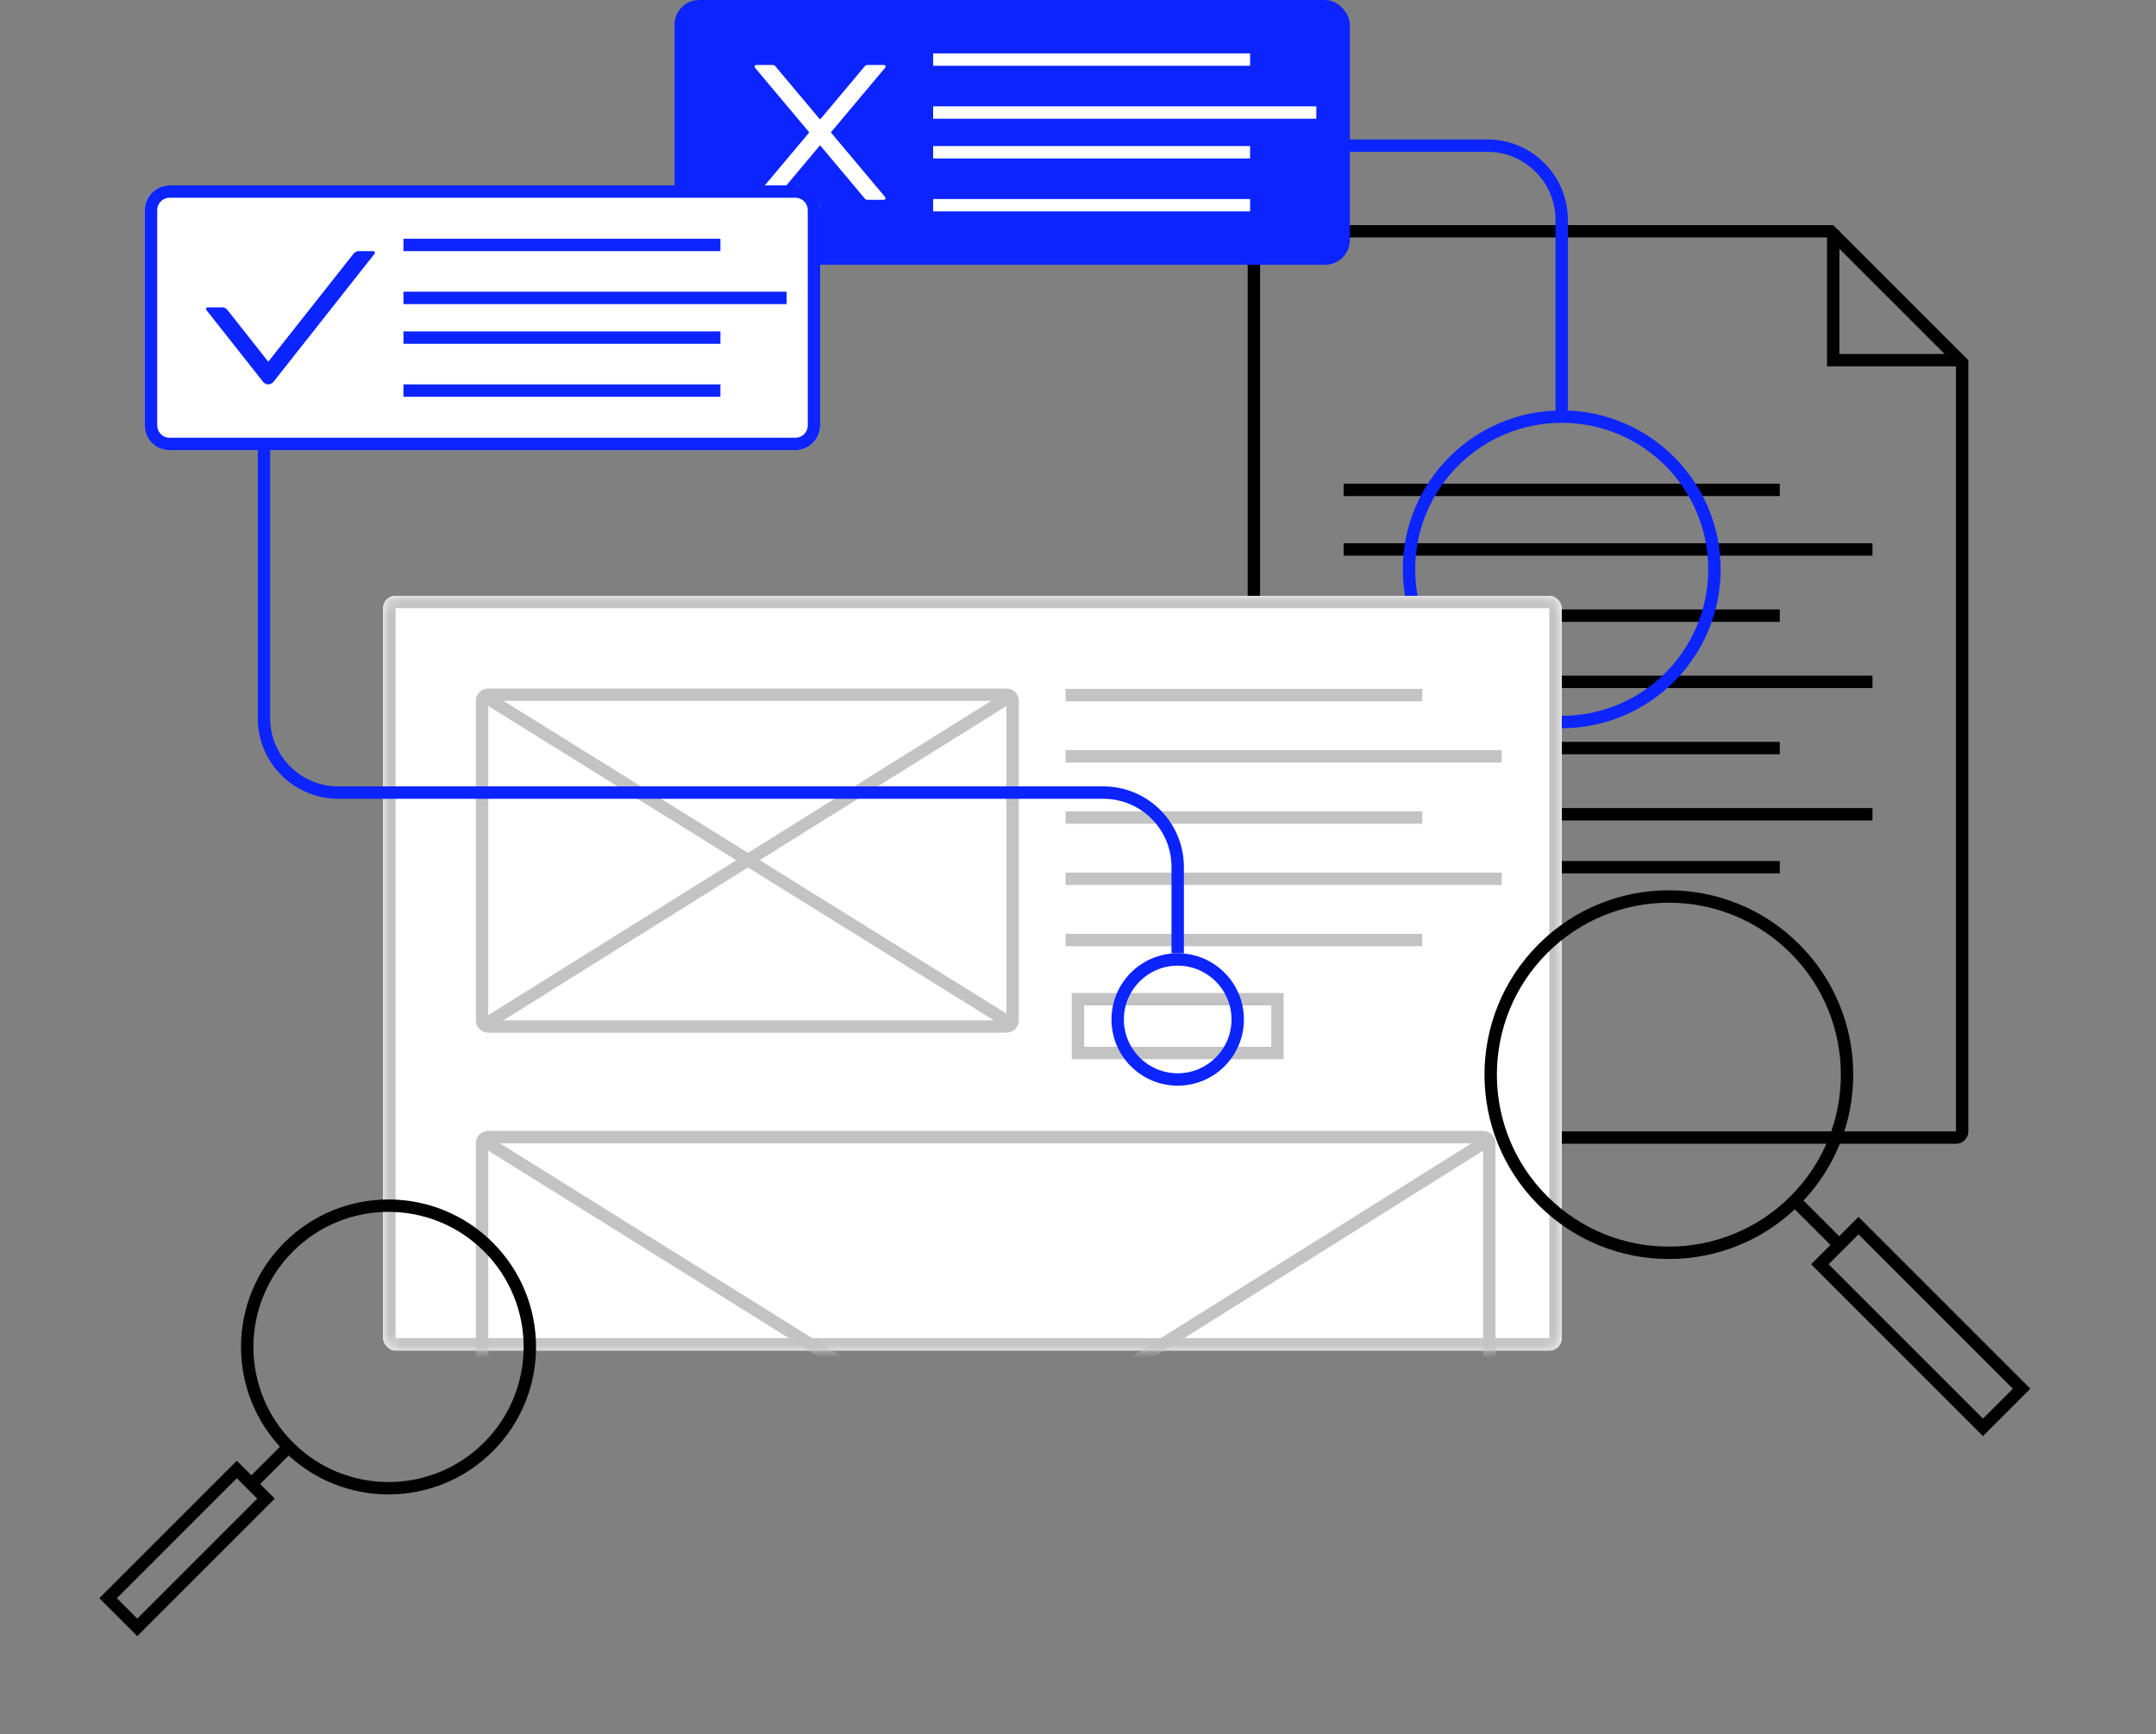 <?xml version="1.0" encoding="UTF-8"?>
<svg width="348px" height="280px" viewBox="0 0 174 140" version="1.1" xmlns="http://www.w3.org/2000/svg" xmlns:xlink="http://www.w3.org/1999/xlink">
    <rect x="0" y="0" width="174" height="140" fill="#808080" stroke="none"/>
    <title>5</title>
    <defs>
        <rect id="path-1" x="0" y="0" width="95.115" height="60.916" rx="1"></rect>
        <rect id="path-3" x="0" y="0" width="95.115" height="60.916" rx="1"></rect>
    </defs>
    <g id="插画" stroke="none" stroke-width="1" fill="none" fill-rule="evenodd">
        <g id="Apple-TV" transform="translate(-1198, -587)">
            <g id="5" transform="translate(1198, 587)">
                <g id="编组-26" transform="translate(100.389, 18.168)" fill="#000000" fill-rule="nonzero">
                    <g id="编组备份">
                        <path d="M47.561,0 L58.466,10.905 L58.466,73.155 C58.466,73.707 58.018,74.155 57.466,74.155 L1.305,74.155 C0.753,74.155 0.305,73.707 0.305,73.155 L0.305,1 C0.305,0.448 0.753,0 1.305,0 L47.561,0 Z M57.466,11.32 L47.146,1 L1.305,1 L1.305,73.155 L57.466,73.155 L57.466,11.32 Z" id="形状结合"></path>
                        <polygon id="路径-6" points="48.061 0.423 48.06 10.405 58.006 10.405 58.006 11.405 47.061 11.405 47.061 0.423"></polygon>
                    </g>
                    <g id="编组-14备份" transform="translate(8.55, 20.305)">
                        <polygon id="直线备份-11" transform="translate(20.84, 16.565) scale(1, -1) translate(-20.84, -16.565) " points="42.179 16.065 42.179 17.065 -0.5 17.065 -0.5 16.065"></polygon>
                        <polygon id="直线备份-24" transform="translate(20.84, 27.252) scale(1, -1) translate(-20.84, -27.252) " points="42.179 26.752 42.179 27.752 -0.5 27.752 -0.5 26.752"></polygon>
                        <polygon id="直线备份-23" transform="translate(17.099, 21.908) scale(1, -1) translate(-17.099, -21.908) " points="34.698 21.408 34.698 22.408 -0.5 22.408 -0.5 21.408"></polygon>
                        <polygon id="直线备份-27" transform="translate(17.099, 31.527) scale(1, -1) translate(-17.099, -31.527) " points="34.698 31.027 34.698 32.027 -0.5 32.027 -0.5 31.027"></polygon>
                        <polygon id="直线备份-9" transform="translate(20.84, 5.878) scale(1, -1) translate(-20.84, -5.878) " points="42.179 5.378 42.179 6.378 -0.5 6.378 -0.5 5.378"></polygon>
                        <polygon id="直线备份-10" transform="translate(17.099, 11.221) scale(1, -1) translate(-17.099, -11.221) " points="34.698 10.721 34.698 11.721 -0.5 11.721 -0.5 10.721"></polygon>
                        <polygon id="直线备份-26" transform="translate(17.099, 1.069) scale(1, -1) translate(-17.099, -1.069) " points="34.698 0.569 34.698 1.569 -0.5 1.569 -0.5 0.569"></polygon>
                    </g>
                </g>
                <path d="M126.038,33.13 C133.121,33.13 138.863,38.871 138.863,45.954 C138.863,53.037 133.121,58.779 126.038,58.779 C118.955,58.779 113.214,53.037 113.214,45.954 C113.214,38.871 118.955,33.13 126.038,33.13 Z M126.038,34.13 C119.508,34.13 114.214,39.424 114.214,45.954 C114.214,52.485 119.508,57.779 126.038,57.779 C132.569,57.779 137.863,52.485 137.863,45.954 C137.863,39.424 132.569,34.13 126.038,34.13 Z" id="椭圆形备份-7" fill="#0C24FF" fill-rule="nonzero"></path>
                <g id="编组-39" transform="translate(30.924, 48.092)">
                    <g id="编组-27备份" transform="translate(0, -0)">
                        <mask id="mask-2" fill="white">
                            <use xlink:href="#path-1"></use>
                        </mask>
                        <use id="蒙版" fill="#FFFFFF" xlink:href="#path-1"></use>
                        <mask id="mask-4" fill="white">
                            <use xlink:href="#path-3"></use>
                        </mask>
                        <use id="蒙版" fill="#FFFFFF" xlink:href="#path-3"></use>
                        <g mask="url(#mask-4)" fill="#C3C3C4" fill-rule="nonzero">
                            <g transform="translate(7.481, 42.748)">
                                <path d="M81.29,0.443 C81.842,0.443 82.29,0.891 82.29,1.443 L82.29,51.81 C82.29,52.362 81.842,52.81 81.29,52.81 L1,52.81 C0.448,52.81 0,52.362 0,51.81 L0,1.443 C0,0.891 0.448,0.443 1,0.443 L81.29,0.443 Z M81.29,1.443 L1,1.443 L1,51.81 L81.29,51.81 L81.29,1.443 Z" id="矩形备份-6"></path>
                                <polygon id="路径-13" points="1.268 1.026 81.538 51.112 81.008 51.96 0.739 1.874"></polygon>
                                <polygon id="路径-13" points="81.021 1.027 81.552 1.874 1.269 52.226 0.738 51.379"></polygon>
                            </g>
                        </g>
                        <path d="M94.115,0 C94.667,0 95.115,0.448 95.115,1 L95.115,59.916 C95.115,60.468 94.667,60.916 94.115,60.916 L1,60.916 C0.448,60.916 0,60.468 0,59.916 L0,1 C0,0.448 0.448,0 1,0 L94.115,0 Z M94.115,1 L1,1 L1,59.916 L94.115,59.916 L94.115,1 Z" id="蒙版" fill="#C3C3C4" fill-rule="nonzero" mask="url(#mask-4)"></path>
                    </g>
                    <g id="编组-27" transform="translate(7.481, 7.481)" fill="#C3C3C4" fill-rule="nonzero">
                        <path d="M42.817,0 C43.369,0 43.817,0.448 43.817,1 L43.817,26.786 C43.817,27.339 43.369,27.786 42.817,27.786 L1,27.786 C0.448,27.786 0,27.339 0,26.786 L0,1 C0,0.448 0.448,0 1,0 L42.817,0 Z M42.817,1 L1,1 L1,26.786 L42.817,26.786 L42.817,1 Z" id="矩形备份-6"></path>
                        <polygon id="路径-13" points="0.798 0.11 43.539 26.686 43.011 27.535 0.27 0.959"></polygon>
                        <polygon id="路径-13" points="43.017 0.11 43.547 0.958 0.799 27.676 0.269 26.828"></polygon>
                    </g>
                    <polygon id="直线备份-26" fill="#C3C3C4" fill-rule="nonzero" transform="translate(69.466, 8.015) scale(1, -1) translate(-69.466, -8.015) " points="83.859 7.515 83.859 8.515 55.073 8.515 55.073 7.515"></polygon>
                    <polygon id="直线备份-9" fill="#C3C3C4" fill-rule="nonzero" transform="translate(72.672, 12.958) scale(1, -1) translate(-72.672, -12.958) " points="90.271 12.458 90.271 13.458 55.073 13.458 55.073 12.458"></polygon>
                    <polygon id="直线备份-10" fill="#C3C3C4" fill-rule="nonzero" transform="translate(69.466, 17.901) scale(1, -1) translate(-69.466, -17.901) " points="83.859 17.401 83.859 18.401 55.073 18.401 55.073 17.401"></polygon>
                    <polygon id="直线备份-11" fill="#C3C3C4" fill-rule="nonzero" transform="translate(72.672, 22.844) scale(1, -1) translate(-72.672, -22.844) " points="90.271 22.344 90.271 23.344 55.073 23.344 55.073 22.344"></polygon>
                    <polygon id="直线备份-32" fill="#C3C3C4" fill-rule="nonzero" transform="translate(69.466, 27.786) scale(1, -1) translate(-69.466, -27.786) " points="83.859 27.286 83.859 28.286 55.073 28.286 55.073 27.286"></polygon>
                    <path d="M72.672,32.061 L72.672,37.405 L55.573,37.405 L55.573,32.061 L72.672,32.061 Z M71.671,33.061 L56.572,33.061 L56.572,36.404 L71.671,36.404 L71.671,33.061 Z" id="矩形" fill="#C3C3C4" fill-rule="nonzero"></path>
                </g>
                <path d="M120.038,11.256 C123.55,11.256 126.411,14.041 126.534,17.523 L126.538,17.756 L126.538,33.13 L125.538,33.13 L125.538,17.756 C125.538,14.792 123.194,12.376 120.259,12.26 L120.038,12.256 L91.438,12.256 L91.438,11.256 L120.038,11.256 Z" id="路径-12" fill="#0C24FF" fill-rule="nonzero"></path>
                <g id="编组-28" transform="translate(54.435, 0)">
                    <rect id="矩形" fill="#0C24FF" x="0" y="0" width="54.504" height="21.374" rx="2"></rect>
                    <g id="编组-25" transform="translate(21.374, 4.275)" fill="#FFFFFF" fill-rule="nonzero">
                        <polygon id="直线备份-28" transform="translate(14.962, 4.809) scale(1, -1) translate(-14.962, -4.809) " points="30.424 4.309 30.424 5.309 -0.5 5.309 -0.5 4.309"></polygon>
                        <polygon id="直线备份-30" transform="translate(12.29, 0.534) scale(1, -1) translate(-12.29, -0.534) " points="25.08 0.034 25.08 1.034 -0.5 1.034 -0.5 0.034"></polygon>
                        <polygon id="直线备份-29" transform="translate(12.29, 8.015) scale(1, -1) translate(-12.29, -8.015) " points="25.08 7.515 25.08 8.515 -0.5 8.515 -0.5 7.515"></polygon>
                        <polygon id="直线备份-31" transform="translate(12.29, 12.29) scale(1, -1) translate(-12.29, -12.29) " points="25.08 11.79 25.08 12.79 -0.5 12.79 -0.5 11.79"></polygon>
                    </g>
                    <g id="close" transform="translate(3.206, 2.137)" fill-rule="nonzero">
                        <rect id="矩形" fill="#000000" opacity="0" x="0" y="0" width="17.099" height="17.099"></rect>
                        <path d="M9.415,8.55 L13.798,3.325 C13.871,3.238 13.81,3.106 13.696,3.106 L12.364,3.106 C12.285,3.106 12.21,3.141 12.158,3.201 L8.543,7.511 L4.928,3.201 C4.878,3.141 4.802,3.106 4.722,3.106 L3.39,3.106 C3.276,3.106 3.214,3.238 3.288,3.325 L7.671,8.55 L3.288,13.775 C3.214,13.861 3.276,13.993 3.39,13.993 L4.722,13.993 C4.801,13.993 4.876,13.958 4.928,13.898 L8.543,9.588 L12.158,13.898 C12.208,13.958 12.283,13.993 12.364,13.993 L13.696,13.993 C13.81,13.993 13.871,13.861 13.798,13.775 L9.415,8.55 Z" id="路径" fill="#FFFFFF"></path>
                    </g>
                </g>
                <g id="编组-28备份" transform="translate(11.687, 14.962)">
                    <rect id="矩形" fill="#FFFFFF" x="0" y="0" width="54.504" height="21.374" rx="2"></rect>
                    <path d="M52.504,0 C53.608,0 54.504,0.895 54.504,2 L54.504,19.374 C54.504,20.479 53.608,21.374 52.504,21.374 L2,21.374 C0.895,21.374 0,20.479 0,19.374 L0,2 C0,0.895 0.895,0 2,0 L52.504,0 Z M52.504,1 L2,1 C1.487,1 1.064,1.386 1.007,1.883 L1,2 L1,19.374 C1,19.887 1.386,20.31 1.883,20.367 L2,20.374 L52.504,20.374 C53.017,20.374 53.439,19.988 53.497,19.491 L53.504,19.374 L53.504,2 C53.504,1.487 53.118,1.064 52.62,1.007 L52.504,1 Z" id="矩形" fill="#0C24FF" fill-rule="nonzero"></path>
                    <g id="check" transform="translate(3.206, 2.137)" fill-rule="nonzero">
                        <rect id="矩形" fill="#000000" opacity="0" x="0" y="0" width="17.099" height="17.099"></rect>
                        <path d="M15.229,3.173 L14.062,3.173 C13.898,3.173 13.743,3.248 13.643,3.376 L6.758,12.098 L3.457,7.915 C3.355,7.786 3.201,7.711 3.037,7.711 L1.87,7.711 C1.758,7.711 1.697,7.84 1.765,7.927 L6.339,13.721 C6.552,13.992 6.963,13.992 7.179,13.721 L15.334,3.386 C15.403,3.301 15.341,3.173 15.229,3.173 Z" id="路径" fill="#0C24FF"></path>
                    </g>
                    <g id="编组-25" transform="translate(21.374, 4.275)" fill="#0C24FF" fill-rule="nonzero">
                        <polygon id="直线备份-28" transform="translate(14.962, 4.809) scale(1, -1) translate(-14.962, -4.809) " points="30.424 4.309 30.424 5.309 -0.5 5.309 -0.5 4.309"></polygon>
                        <polygon id="直线备份-30" transform="translate(12.29, 0.534) scale(1, -1) translate(-12.29, -0.534) " points="25.08 0.034 25.08 1.034 -0.5 1.034 -0.5 0.034"></polygon>
                        <polygon id="直线备份-29" transform="translate(12.29, 8.015) scale(1, -1) translate(-12.29, -8.015) " points="25.08 7.515 25.08 8.515 -0.5 8.515 -0.5 7.515"></polygon>
                        <polygon id="直线备份-31" transform="translate(12.29, 12.29) scale(1, -1) translate(-12.29, -12.29) " points="25.08 11.79 25.08 12.79 -0.5 12.79 -0.5 11.79"></polygon>
                    </g>
                </g>
                <path d="M95.046,76.947 C97.997,76.947 100.389,79.339 100.389,82.29 C100.389,85.241 97.997,87.634 95.046,87.634 C92.095,87.634 89.702,85.241 89.702,82.29 C89.702,79.339 92.095,76.947 95.046,76.947 Z M95.046,77.947 C92.647,77.947 90.702,79.891 90.702,82.29 C90.702,84.689 92.647,86.634 95.046,86.634 C97.445,86.634 99.389,84.689 99.389,82.29 C99.389,79.891 97.445,77.947 95.046,77.947 Z" id="椭圆形备份-8" fill="#0C24FF" fill-rule="nonzero"></path>
                <path d="M21.805,36.336 L21.805,57.976 C21.805,60.94 24.149,63.356 27.084,63.472 L27.305,63.476 L89.046,63.476 C92.558,63.476 95.419,66.261 95.542,69.743 L95.546,69.976 L95.546,76.947 L94.546,76.947 L94.546,69.976 C94.546,67.013 92.202,64.597 89.267,64.481 L89.046,64.476 L27.305,64.476 C23.794,64.476 20.932,61.691 20.809,58.209 L20.805,57.976 L20.805,36.336 L21.805,36.336 Z" id="路径-14" fill="#0C24FF" fill-rule="nonzero"></path>
                <g id="编组-6备份-2" transform="translate(143.34, 95.23) rotate(-45) translate(-143.34, -95.23) translate(128.34, 68.23)" fill="#000000" fill-rule="nonzero">
                    <path d="M14.881,0 C23.099,0 29.761,6.662 29.761,14.881 C29.761,23.099 23.099,29.761 14.881,29.761 C6.662,29.761 0,23.099 0,14.881 C0,6.662 6.662,0 14.881,0 Z M14.881,1 C7.215,1 1,7.215 1,14.881 C1,22.547 7.215,28.761 14.881,28.761 C22.547,28.761 28.761,22.547 28.761,14.881 C28.761,7.215 22.547,1 14.881,1 Z" id="椭圆形"></path>
                    <polygon id="直线备份-7" points="15.381 29.261 15.381 34.32 14.381 34.32 14.381 29.261"></polygon>
                    <path d="M17.586,33.82 L17.586,53.435 L12.175,53.435 L12.175,33.82 L17.586,33.82 Z M16.586,34.819 L13.175,34.819 L13.175,52.435 L16.586,52.435 L16.586,34.819 Z" id="矩形"></path>
                </g>
                <g id="编组-6备份-3" transform="translate(24.504, 115.441) scale(-1, 1) rotate(-45) translate(-24.504, -115.441) translate(12.504, 93.941)" fill="#000000" fill-rule="nonzero">
                    <path d="M11.905,0 C18.479,0 23.809,5.33 23.809,11.905 C23.809,18.479 18.479,23.809 11.905,23.809 C5.33,23.809 0,18.479 0,11.905 C0,5.33 5.33,0 11.905,0 Z M11.905,1 C5.882,1 1,5.882 1,11.905 C1,17.927 5.882,22.809 11.905,22.809 C17.927,22.809 22.809,17.927 22.809,11.905 C22.809,5.882 17.927,1 11.905,1 Z" id="椭圆形"></path>
                    <polygon id="直线备份-7" points="12.405 23.309 12.405 27.556 11.405 27.556 11.405 23.309"></polygon>
                    <path d="M14.069,27.056 L14.069,42.748 L9.74,42.748 L9.74,27.056 L14.069,27.056 Z M13.068,28.055 L10.74,28.055 L10.74,41.748 L13.068,41.748 L13.068,28.055 Z" id="矩形"></path>
                </g>
            </g>
        </g>
    </g>
</svg>